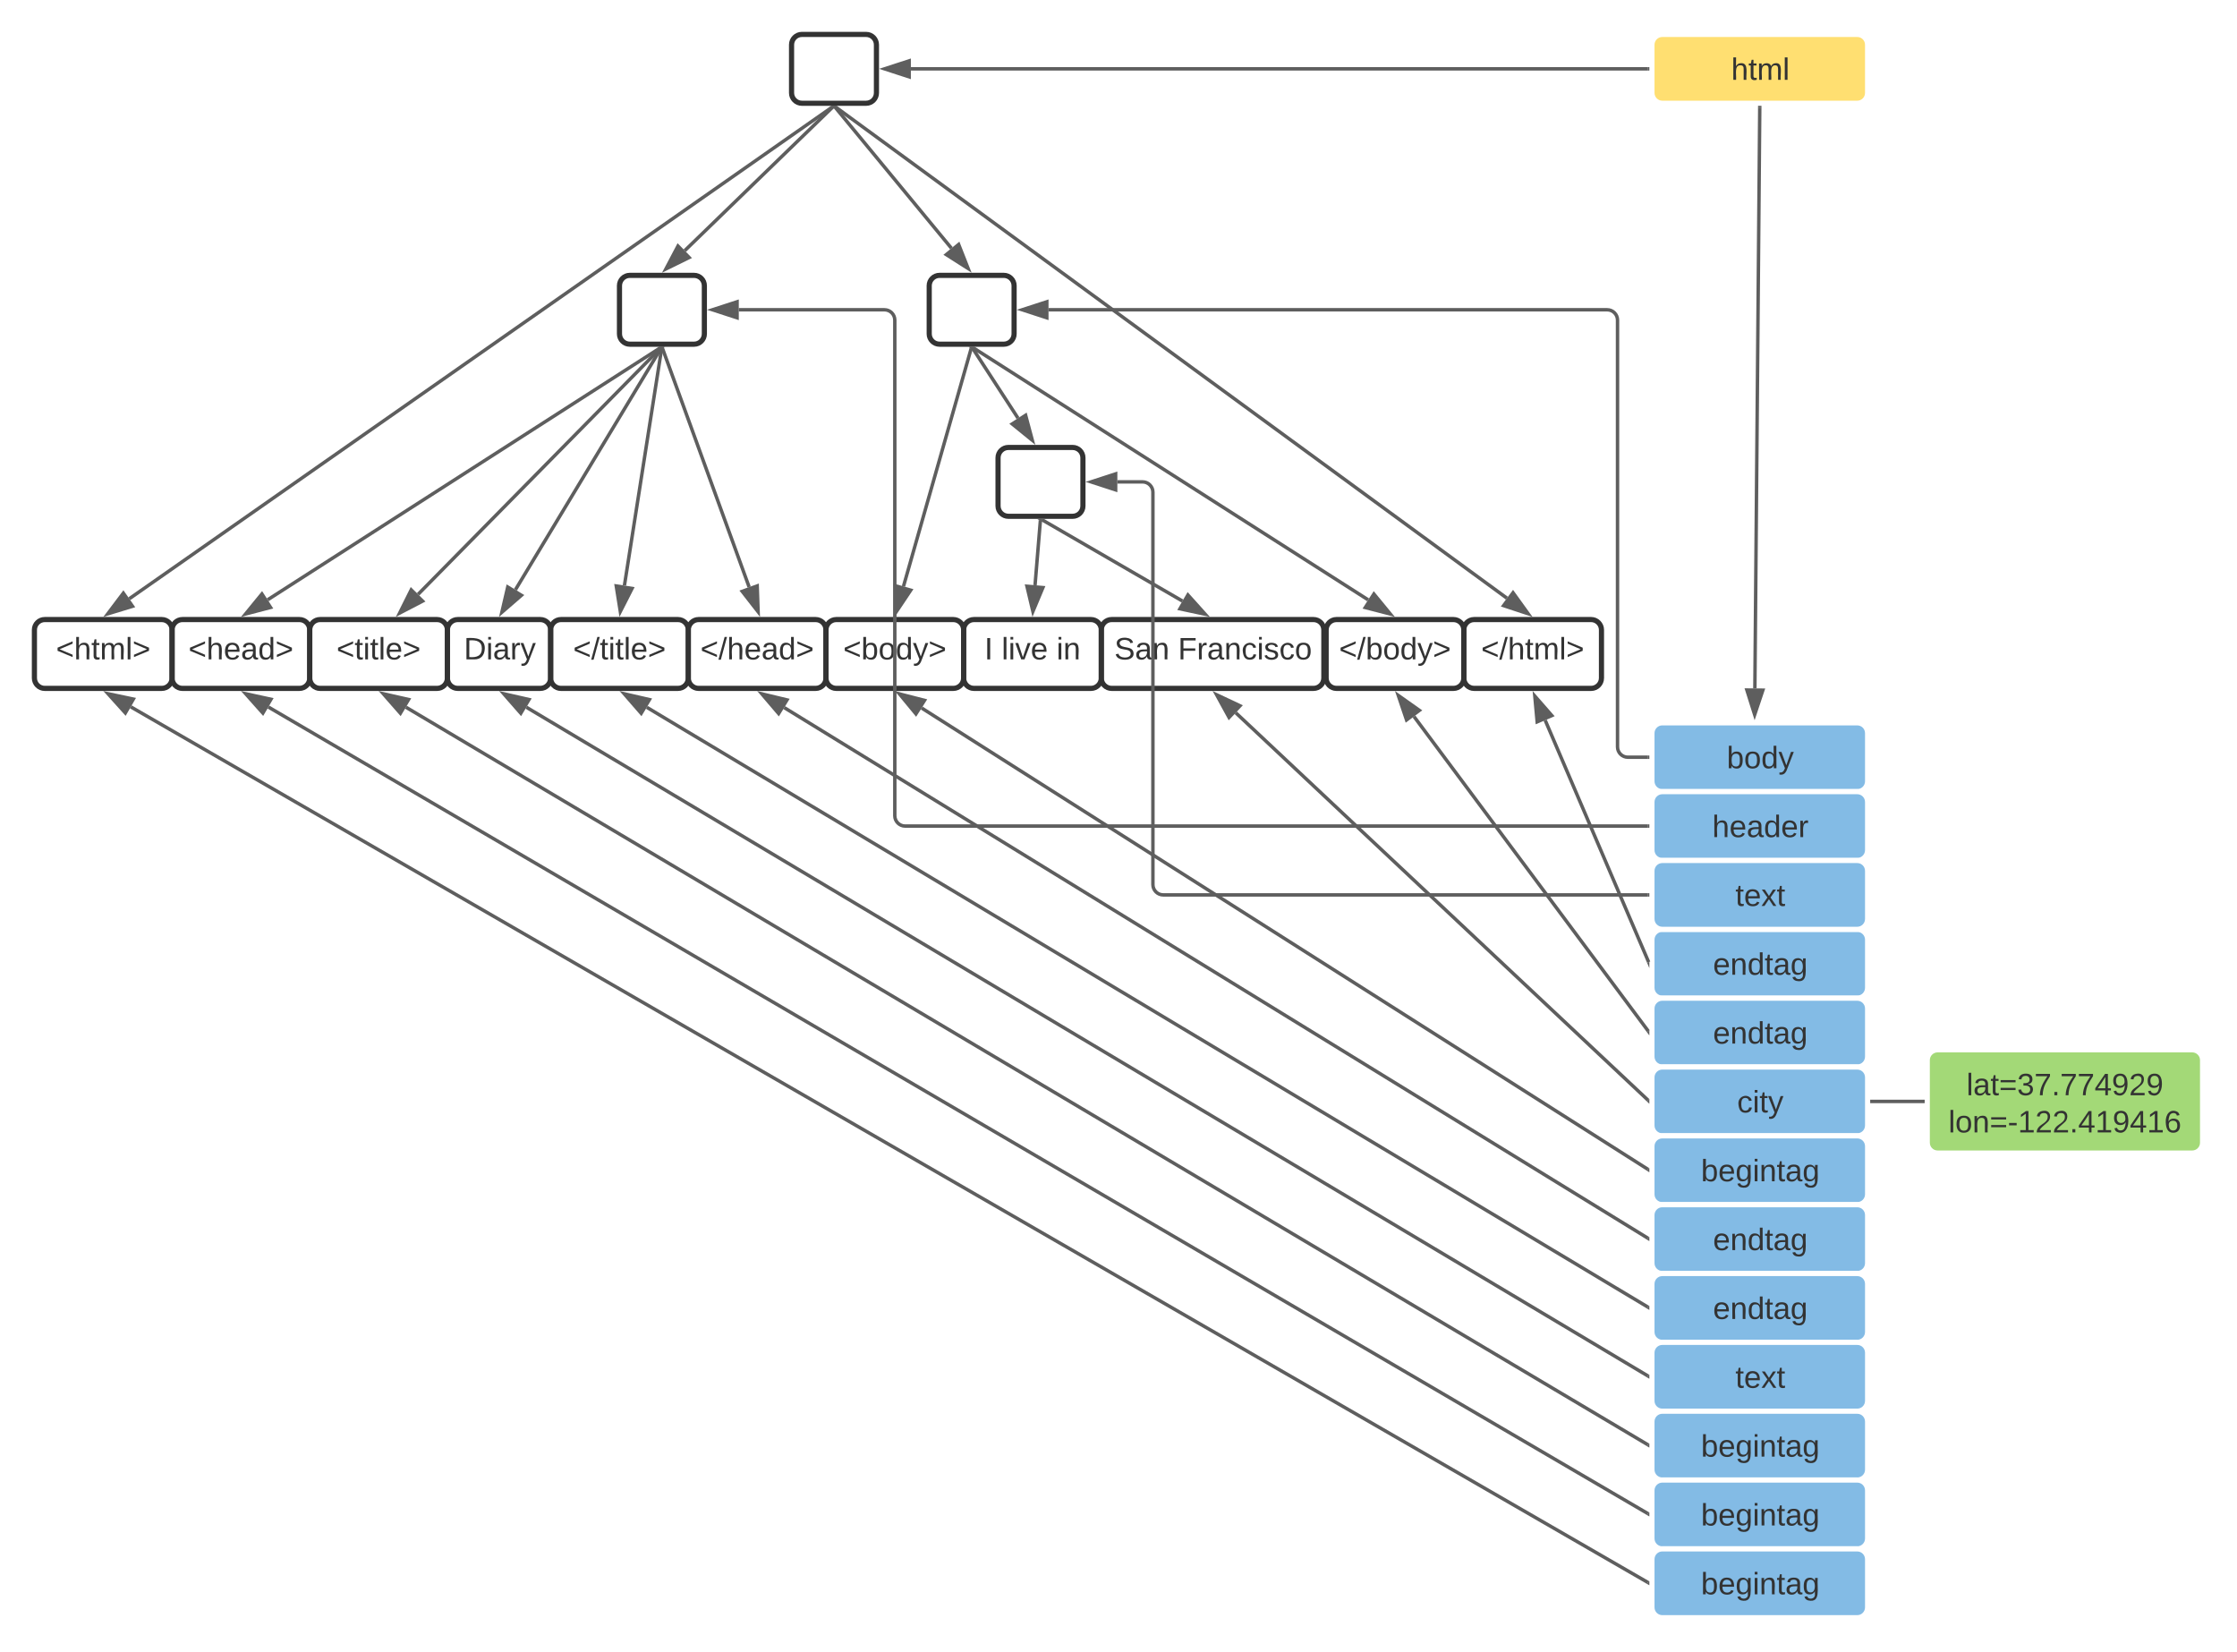 <svg xmlns="http://www.w3.org/2000/svg" xmlns:xlink="http://www.w3.org/1999/xlink" xmlns:lucid="lucid" width="1300" height="960"><g transform="translate(-80 -180)" lucid:page-tab-id="0_0"><path d="M0 0h1870.87v1322.83H0z" fill="#fff"/><path d="M260 546c0-3.3 2.7-6 6-6h68c3.3 0 6 2.7 6 6v28c0 3.3-2.7 6-6 6h-68c-3.3 0-6-2.7-6-6z" stroke="#333" stroke-width="3" fill="#fff" fill-opacity="0"/><use xlink:href="#a" transform="matrix(1,0,0,1,265,545) translate(10.55 18.15)"/><path d="M340 546c0-3.3 2.7-6 6-6h48c3.3 0 6 2.7 6 6v28c0 3.3-2.7 6-6 6h-48c-3.3 0-6-2.7-6-6z" stroke="#333" stroke-width="3" fill="#fff" fill-opacity="0"/><use xlink:href="#b" transform="matrix(1,0,0,1,345,545) translate(4.575 18.15)"/><path d="M640 546c0-3.3 2.7-6 6-6h68c3.3 0 6 2.7 6 6v28c0 3.3-2.7 6-6 6h-68c-3.3 0-6-2.7-6-6z" stroke="#333" stroke-width="3" fill="#fff" fill-opacity="0"/><use xlink:href="#c" transform="matrix(1,0,0,1,645,545) translate(7.075 18.15)"/><use xlink:href="#d" transform="matrix(1,0,0,1,645,545) translate(17.075 18.15)"/><use xlink:href="#e" transform="matrix(1,0,0,1,645,545) translate(48.975 18.15)"/><path d="M540 206c0-3.3 2.7-6 6-6h37.33c3.32 0 6 2.7 6 6v28c0 3.3-2.68 6-6 6H546c-3.3 0-6-2.7-6-6z" stroke="#333" stroke-width="3" fill="#fff" fill-opacity="0"/><path d="M1040 206c0-3.3 2.7-6 6-6h113.33c3.32 0 6 2.7 6 6v28c0 3.3-2.68 6-6 6H1046c-3.3 0-6-2.7-6-6z" stroke="#fff" stroke-width="3" fill="#ffdf71"/><use xlink:href="#f" transform="matrix(1,0,0,1,1052,212) translate(34.05 14.4)"/><path d="M1037.5 220H609.34" stroke="#5e5e5e" stroke-width="2" fill="none"/><path d="M1038.5 221h-1.03v-2h1.03" fill="#5e5e5e"/><path d="M594.07 220l14.27-4.64v9.28z" stroke="#5e5e5e" stroke-width="2" fill="#5e5e5e"/><path d="M1040 606c0-3.3 2.7-6 6-6h113.33c3.32 0 6 2.7 6 6v28c0 3.3-2.68 6-6 6H1046c-3.3 0-6-2.7-6-6z" stroke="#fff" stroke-width="3" fill="#83bbe5"/><use xlink:href="#g" transform="matrix(1,0,0,1,1052,612) translate(31.5 14.4)"/><path d="M1040 646c0-3.3 2.7-6 6-6h113.33c3.32 0 6 2.7 6 6v28c0 3.3-2.68 6-6 6H1046c-3.3 0-6-2.7-6-6z" stroke="#fff" stroke-width="3" fill="#83bbe5"/><use xlink:href="#h" transform="matrix(1,0,0,1,1052,652) translate(23.025 14.4)"/><path d="M1040 726c0-3.3 2.7-6 6-6h113.33c3.32 0 6 2.7 6 6v28c0 3.3-2.68 6-6 6H1046c-3.3 0-6-2.7-6-6z" stroke="#fff" stroke-width="3" fill="#83bbe5"/><use xlink:href="#i" transform="matrix(1,0,0,1,1052,732) translate(23.5 14.4)"/><path d="M1040 766c0-3.3 2.7-6 6-6h113.33c3.32 0 6 2.7 6 6v28c0 3.3-2.68 6-6 6H1046c-3.3 0-6-2.7-6-6z" stroke="#fff" stroke-width="3" fill="#83bbe5"/><use xlink:href="#i" transform="matrix(1,0,0,1,1052,772) translate(23.5 14.4)"/><path d="M1040 806c0-3.3 2.7-6 6-6h113.33c3.32 0 6 2.7 6 6v28c0 3.3-2.68 6-6 6H1046c-3.3 0-6-2.7-6-6z" stroke="#fff" stroke-width="3" fill="#83bbe5"/><use xlink:href="#j" transform="matrix(1,0,0,1,1052,812) translate(37.525 14.4)"/><path d="M1102.66 242.5l-2.84 337.5" stroke="#5e5e5e" stroke-width="2" fill="none"/><path d="M1103.66 242.53h-2v-1.03h2" fill="#5e5e5e"/><path d="M1099.7 595.26l-4.52-14.3 9.27.08z" stroke="#5e5e5e" stroke-width="2" fill="#5e5e5e"/><path d="M440 346c0-3.3 2.7-6 6-6h37.33c3.32 0 6 2.7 6 6v28c0 3.3-2.68 6-6 6H446c-3.3 0-6-2.7-6-6zM620 346c0-3.3 2.7-6 6-6h37.33c3.32 0 6 2.7 6 6v28c0 3.3-2.68 6-6 6H626c-3.3 0-6-2.7-6-6zM100 546c0-3.3 2.7-6 6-6h68c3.3 0 6 2.7 6 6v28c0 3.3-2.7 6-6 6h-68c-3.3 0-6-2.7-6-6z" stroke="#333" stroke-width="3" fill="#fff" fill-opacity="0"/><use xlink:href="#k" transform="matrix(1,0,0,1,105,545) translate(7.55 18.15)"/><path d="M180 546c0-3.3 2.7-6 6-6h68c3.3 0 6 2.7 6 6v28c0 3.3-2.7 6-6 6h-68c-3.3 0-6-2.7-6-6z" stroke="#333" stroke-width="3" fill="#fff" fill-opacity="0"/><use xlink:href="#l" transform="matrix(1,0,0,1,185,545) translate(4.5 18.15)"/><path d="M400 546c0-3.3 2.7-6 6-6h68c3.3 0 6 2.7 6 6v28c0 3.3-2.7 6-6 6h-68c-3.3 0-6-2.7-6-6z" stroke="#333" stroke-width="3" fill="#fff" fill-opacity="0"/><use xlink:href="#m" transform="matrix(1,0,0,1,405,545) translate(8.05 18.15)"/><path d="M560 546c0-3.3 2.7-6 6-6h68c3.3 0 6 2.7 6 6v28c0 3.3-2.7 6-6 6h-68c-3.3 0-6-2.7-6-6z" stroke="#333" stroke-width="3" fill="#fff" fill-opacity="0"/><use xlink:href="#n" transform="matrix(1,0,0,1,565,545) translate(5 18.15)"/><path d="M480 546c0-3.3 2.7-6 6-6h68c3.3 0 6 2.7 6 6v28c0 3.3-2.7 6-6 6h-68c-3.3 0-6-2.7-6-6z" stroke="#333" stroke-width="3" fill="#fff" fill-opacity="0"/><use xlink:href="#o" transform="matrix(1,0,0,1,485,545) translate(2 18.15)"/><path d="M850.67 546c0-3.3 2.68-6 6-6h68c3.3 0 6 2.7 6 6v28c0 3.3-2.7 6-6 6h-68c-3.32 0-6-2.7-6-6z" stroke="#333" stroke-width="3" fill="#fff" fill-opacity="0"/><use xlink:href="#p" transform="matrix(1,0,0,1,855.667,545) translate(2.5 18.15)"/><path d="M930.67 546c0-3.3 2.68-6 6-6h68c3.3 0 6 2.7 6 6v28c0 3.3-2.7 6-6 6h-68c-3.32 0-6-2.7-6-6z" stroke="#333" stroke-width="3" fill="#fff" fill-opacity="0"/><use xlink:href="#q" transform="matrix(1,0,0,1,935.667,545) translate(5.05 18.15)"/><path d="M1040 846c0-3.3 2.7-6 6-6h113.33c3.32 0 6 2.7 6 6v28c0 3.3-2.68 6-6 6H1046c-3.3 0-6-2.7-6-6z" stroke="#fff" stroke-width="3" fill="#83bbe5"/><use xlink:href="#r" transform="matrix(1,0,0,1,1052,852) translate(16.525 14.4)"/><path d="M1040 886c0-3.3 2.7-6 6-6h113.33c3.32 0 6 2.7 6 6v28c0 3.3-2.68 6-6 6H1046c-3.3 0-6-2.7-6-6z" stroke="#fff" stroke-width="3" fill="#83bbe5"/><use xlink:href="#i" transform="matrix(1,0,0,1,1052,892) translate(23.5 14.4)"/><path d="M1040 926c0-3.3 2.7-6 6-6h113.33c3.32 0 6 2.7 6 6v28c0 3.3-2.68 6-6 6H1046c-3.3 0-6-2.7-6-6z" stroke="#fff" stroke-width="3" fill="#83bbe5"/><use xlink:href="#i" transform="matrix(1,0,0,1,1052,932) translate(23.5 14.4)"/><path d="M1040 966c0-3.3 2.7-6 6-6h113.33c3.32 0 6 2.7 6 6v28c0 3.3-2.68 6-6 6H1046c-3.3 0-6-2.7-6-6z" stroke="#fff" stroke-width="3" fill="#83bbe5"/><use xlink:href="#s" transform="matrix(1,0,0,1,1052,972) translate(36.5 14.4)"/><path d="M1040 1006c0-3.3 2.7-6 6-6h113.33c3.32 0 6 2.7 6 6v28c0 3.3-2.68 6-6 6H1046c-3.3 0-6-2.7-6-6z" stroke="#fff" stroke-width="3" fill="#83bbe5"/><use xlink:href="#r" transform="matrix(1,0,0,1,1052,1012) translate(16.525 14.4)"/><path d="M1040 1046c0-3.3 2.7-6 6-6h113.33c3.32 0 6 2.7 6 6v28c0 3.3-2.68 6-6 6H1046c-3.3 0-6-2.7-6-6z" stroke="#fff" stroke-width="3" fill="#83bbe5"/><use xlink:href="#r" transform="matrix(1,0,0,1,1052,1052) translate(16.525 14.4)"/><path d="M1040 1086c0-3.3 2.7-6 6-6h113.33c3.32 0 6 2.7 6 6v28c0 3.3-2.68 6-6 6H1046c-3.3 0-6-2.7-6-6z" stroke="#fff" stroke-width="3" fill="#83bbe5"/><use xlink:href="#r" transform="matrix(1,0,0,1,1052,1092) translate(16.525 14.4)"/><path d="M463.83 382.04L235.57 528.5" stroke="#5e5e5e" stroke-width="2" fill="none"/><path d="M464.34 382.9l-.9-1.4h3.08" fill="#5e5e5e"/><path d="M222.72 536.75l9.5-11.6 5 7.8z" stroke="#5e5e5e" stroke-width="2" fill="#5e5e5e"/><path d="M463.96 382.2L322.98 525.33" stroke="#5e5e5e" stroke-width="2" fill="none"/><path d="M464.66 382.93l-1.43-1.4.03-.03h2.8" fill="#5e5e5e"/><path d="M312.27 536.2l6.7-13.42 6.6 6.5z" stroke="#5e5e5e" stroke-width="2" fill="#5e5e5e"/><path d="M464.15 382.36l-84.6 140.3" stroke="#5e5e5e" stroke-width="2" fill="none"/><path d="M465 382.9l-1.72-1.04.22-.36h2.33" fill="#5e5e5e"/><path d="M371.67 535.73l3.4-14.6 7.94 4.78z" stroke="#5e5e5e" stroke-width="2" fill="#5e5e5e"/><path d="M464.5 382.5L442.88 520.2" stroke="#5e5e5e" stroke-width="2" fill="none"/><path d="M465.5 382.67l-1.98-.3.13-.87h2.03" fill="#5e5e5e"/><path d="M440.5 535.3l-2.36-14.8 9.16 1.43z" stroke="#5e5e5e" stroke-width="2" fill="#5e5e5e"/><path d="M465 382.44l50.35 138.67" stroke="#5e5e5e" stroke-width="2" fill="none"/><path d="M465.96 382.12l-1.88.7-.48-1.32h2.13" fill="#5e5e5e"/><path d="M520.56 535.46l-9.22-11.83 8.7-3.16z" stroke="#5e5e5e" stroke-width="2" fill="#5e5e5e"/><path d="M644.4 382.46L605.05 520.7" stroke="#5e5e5e" stroke-width="2" fill="none"/><path d="M645.35 382.76l-1.93-.55.2-.7h2.1" fill="#5e5e5e"/><path d="M600.9 535.4l-.57-15 8.92 2.53z" stroke="#5e5e5e" stroke-width="2" fill="#5e5e5e"/><path d="M645.5 382.04l229.57 146.5" stroke="#5e5e5e" stroke-width="2" fill="none"/><path d="M645 382.9l-2.2-1.4h3.08" fill="#5e5e5e"/><path d="M887.94 536.76L873.42 533l5-7.82z" stroke="#5e5e5e" stroke-width="2" fill="#5e5e5e"/><path d="M565.47 242.1l390.26 285.48" stroke="#5e5e5e" stroke-width="2" fill="none"/><path d="M564.9 242.9l-1.93-1.4h2.97" fill="#5e5e5e"/><path d="M968.05 536.6l-14.25-4.7 5.48-7.47z" stroke="#5e5e5e" stroke-width="2" fill="#5e5e5e"/><path d="M565.3 242.27l67.6 81.96" stroke="#5e5e5e" stroke-width="2" fill="none"/><path d="M566.1 241.65l-1.55 1.28-1.18-1.43h2.6" fill="#5e5e5e"/><path d="M642.6 336l-12.65-8.05 7.16-5.9z" stroke="#5e5e5e" stroke-width="2" fill="#5e5e5e"/><path d="M563.95 242.2l-86 83.42" stroke="#5e5e5e" stroke-width="2" fill="none"/><path d="M564.63 242.93l-1.4-1.43h2.87" fill="#5e5e5e"/><path d="M467 336.25l7-13.26 6.46 6.64z" stroke="#5e5e5e" stroke-width="2" fill="#5e5e5e"/><path d="M563.85 242.07L155.15 527.9" stroke="#5e5e5e" stroke-width="2" fill="none"/><path d="M564.4 242.9l-.98-1.4h3" fill="#5e5e5e"/><path d="M142.65 536.65l9.04-11.98 5.3 7.6z" stroke="#5e5e5e" stroke-width="2" fill="#5e5e5e"/><path d="M1037.63 1099.5l-881.6-508.75" stroke="#5e5e5e" stroke-width="2" fill="none"/><path d="M1038.5 1098.85v2.3l-1.4-.8 1-1.73" fill="#5e5e5e"/><path d="M142.8 583.12l14.68 3.1-4.64 8.04z" stroke="#5e5e5e" stroke-width="2" fill="#5e5e5e"/><path d="M1037.64 1059.5L235.97 590.84" stroke="#5e5e5e" stroke-width="2" fill="none"/><path d="M1038.5 1058.84v2.32l-1.4-.8 1.02-1.74" fill="#5e5e5e"/><path d="M222.8 583.13l14.65 3.2-4.68 8z" stroke="#5e5e5e" stroke-width="2" fill="#5e5e5e"/><path d="M1037.64 1019.5L315.9 590.94" stroke="#5e5e5e" stroke-width="2" fill="none"/><path d="M1038.5 1018.84v2.32l-1.4-.82 1.03-1.72" fill="#5e5e5e"/><path d="M302.78 583.15l14.64 3.3-4.74 7.97z" stroke="#5e5e5e" stroke-width="2" fill="#5e5e5e"/><path d="M1037.64 979.5L385.9 590.96" stroke="#5e5e5e" stroke-width="2" fill="none"/><path d="M1038.5 978.84v2.32l-1.4-.83 1.03-1.7" fill="#5e5e5e"/><path d="M372.78 583.16l14.63 3.32-4.74 7.96z" stroke="#5e5e5e" stroke-width="2" fill="#5e5e5e"/><path d="M1037.64 939.5L455.87 591" stroke="#5e5e5e" stroke-width="2" fill="none"/><path d="M1038.5 938.83v2.34l-1.4-.84 1.03-1.7" fill="#5e5e5e"/><path d="M442.78 583.16l14.62 3.36-4.77 7.95z" stroke="#5e5e5e" stroke-width="2" fill="#5e5e5e"/><path d="M1037.65 899.48l-501.88-308.3" stroke="#5e5e5e" stroke-width="2" fill="none"/><path d="M1038.5 898.83v2.34l-1.4-.85 1.05-1.7" fill="#5e5e5e"/><path d="M522.76 583.2l14.58 3.5-4.85 7.9z" stroke="#5e5e5e" stroke-width="2" fill="#5e5e5e"/><path d="M1037.66 859.46L615.62 591.42" stroke="#5e5e5e" stroke-width="2" fill="none"/><path d="M1038.5 858.82v2.36l-1.4-.9 1.07-1.67" fill="#5e5e5e"/><path d="M602.73 583.23l14.53 3.74-4.97 7.83z" stroke="#5e5e5e" stroke-width="2" fill="#5e5e5e"/><path d="M1037.77 819.32L798.15 594.17" stroke="#5e5e5e" stroke-width="2" fill="none"/><path d="M1038.5 818.63v2.74l-1.43-1.34 1.37-1.46" fill="#5e5e5e"/><path d="M787.03 583.72l13.57 6.4-6.35 6.74z" stroke="#5e5e5e" stroke-width="2" fill="#5e5e5e"/><path d="M1037.9 779.2L901.72 596.34" stroke="#5e5e5e" stroke-width="2" fill="none"/><path d="M1038.5 781.67l-1.4-1.9 1.4-1.05" fill="#5e5e5e"/><path d="M892.6 584.1l12.24 8.67-7.44 5.54z" stroke="#5e5e5e" stroke-width="2" fill="#5e5e5e"/><path d="M1038.1 739.08L977.96 598.5" stroke="#5e5e5e" stroke-width="2" fill="none"/><path d="M1038.5 742.54l-1.32-3.1 1.32-.56" fill="#5e5e5e"/><path d="M971.94 584.48l9.87 11.3-8.5 3.63z" stroke="#5e5e5e" stroke-width="2" fill="#5e5e5e"/><path d="M1037.5 620H1026c-3.3 0-6-2.7-6-6V366c0-3.3-2.7-6-6-6H689.34" stroke="#5e5e5e" stroke-width="2" fill="none"/><path d="M1038.5 621h-1.03v-2h1.03" fill="#5e5e5e"/><path d="M674.07 360l14.27-4.64v9.28z" stroke="#5e5e5e" stroke-width="2" fill="#5e5e5e"/><path d="M1037.5 660H606c-3.3 0-6-2.7-6-6V366c0-3.3-2.7-6-6-6h-84.66" stroke="#5e5e5e" stroke-width="2" fill="none"/><path d="M1038.5 661h-1.03v-2h1.03" fill="#5e5e5e"/><path d="M494.07 360l14.27-4.64v9.28z" stroke="#5e5e5e" stroke-width="2" fill="#5e5e5e"/><path d="M720 546c0-3.3 2.7-6 6-6h117.33c3.32 0 6 2.7 6 6v28c0 3.3-2.68 6-6 6H726c-3.3 0-6-2.7-6-6z" stroke="#333" stroke-width="3" fill="#fff" fill-opacity="0"/><use xlink:href="#t" transform="matrix(1,0,0,1,725,545) translate(2.575 18.15)"/><use xlink:href="#u" transform="matrix(1,0,0,1,725,545) translate(39.575 18.15)"/><path d="M1040 686c0-3.3 2.7-6 6-6h113.33c3.32 0 6 2.7 6 6v28c0 3.3-2.68 6-6 6H1046c-3.3 0-6-2.7-6-6z" stroke="#fff" stroke-width="3" fill="#83bbe5"/><use xlink:href="#s" transform="matrix(1,0,0,1,1052,692) translate(36.5 14.4)"/><path d="M660 446c0-3.3 2.7-6 6-6h37.33c3.32 0 6 2.7 6 6v28c0 3.3-2.68 6-6 6H666c-3.3 0-6-2.7-6-6z" stroke="#333" stroke-width="3" fill="#fff" fill-opacity="0"/><path d="M685.53 482l81.62 47.23" stroke="#5e5e5e" stroke-width="2" fill="none"/><path d="M685.05 482.88l-2.38-1.38h3.18" fill="#5e5e5e"/><path d="M780.37 536.88l-14.67-3.13 4.64-8.03z" stroke="#5e5e5e" stroke-width="2" fill="#5e5e5e"/><path d="M684.6 482.5l-3.1 37.56" stroke="#5e5e5e" stroke-width="2" fill="none"/><path d="M685.58 482.6l-2-.16.08-.94h2" fill="#5e5e5e"/><path d="M680.26 535.27l-3.45-14.6 9.25.76z" stroke="#5e5e5e" stroke-width="2" fill="#5e5e5e"/><path d="M645.2 382.34l26.4 40.64" stroke="#5e5e5e" stroke-width="2" fill="none"/><path d="M646.06 381.82l-1.67 1.08-.93-1.4h2.4" fill="#5e5e5e"/><path d="M679.9 435.8l-11.65-9.46 7.78-5.04z" stroke="#5e5e5e" stroke-width="2" fill="#5e5e5e"/><path d="M1200 796c0-3.3 2.7-6 6-6h148c3.3 0 6 2.7 6 6v48c0 3.3-2.7 6-6 6h-148c-3.3 0-6-2.7-6-6z" stroke="#fff" stroke-width="3" fill="#a3d977"/><use xlink:href="#v" transform="matrix(1,0,0,1,1212,802) translate(10.775 14.4)"/><use xlink:href="#w" transform="matrix(1,0,0,1,1212,802) translate(0.3 36)"/><path d="M1197.5 820h-29.67" stroke="#5e5e5e" stroke-width="2" fill="none"/><path d="M1198.5 821h-1.03v-2h1.03M1167.86 821h-1.03v-2h1.03" fill="#5e5e5e"/><path d="M1037.5 700H756c-3.3 0-6-2.7-6-6V466c0-3.3-2.7-6-6-6h-14.66" stroke="#5e5e5e" stroke-width="2" fill="none"/><path d="M1038.5 701h-1.03v-2h1.03" fill="#5e5e5e"/><path d="M714.07 460l14.27-4.64v9.28z" stroke="#5e5e5e" stroke-width="2" fill="#5e5e5e"/><defs><path fill="#333" d="M18-100v-36l175-74v27L42-118l151 64v27" id="x"/><path fill="#333" d="M59-47c-2 24 18 29 38 22v24C64 9 27 4 27-40v-127H5v-23h24l9-43h21v43h35v23H59v120" id="y"/><path fill="#333" d="M24-231v-30h32v30H24zM24 0v-190h32V0H24" id="z"/><path fill="#333" d="M24 0v-261h32V0H24" id="A"/><path fill="#333" d="M100-194c63 0 86 42 84 106H49c0 40 14 67 53 68 26 1 43-12 49-29l28 8c-11 28-37 45-77 45C44 4 14-33 15-96c1-61 26-98 85-98zm52 81c6-60-76-77-97-28-3 7-6 17-6 28h103" id="B"/><path fill="#333" d="M18-27v-27l151-64-151-65v-27l175 74v36" id="C"/><g id="a"><use transform="matrix(0.05,0,0,0.05,0,0)" xlink:href="#x"/><use transform="matrix(0.05,0,0,0.05,10.5,0)" xlink:href="#y"/><use transform="matrix(0.05,0,0,0.05,15.5,0)" xlink:href="#z"/><use transform="matrix(0.05,0,0,0.05,19.45,0)" xlink:href="#y"/><use transform="matrix(0.05,0,0,0.05,24.45,0)" xlink:href="#A"/><use transform="matrix(0.05,0,0,0.05,28.4,0)" xlink:href="#B"/><use transform="matrix(0.05,0,0,0.05,38.4,0)" xlink:href="#C"/></g><path fill="#333" d="M30-248c118-7 216 8 213 122C240-48 200 0 122 0H30v-248zM63-27c89 8 146-16 146-99s-60-101-146-95v194" id="D"/><path fill="#333" d="M141-36C126-15 110 5 73 4 37 3 15-17 15-53c-1-64 63-63 125-63 3-35-9-54-41-54-24 1-41 7-42 31l-33-3c5-37 33-52 76-52 45 0 72 20 72 64v82c-1 20 7 32 28 27v20c-31 9-61-2-59-35zM48-53c0 20 12 33 32 33 41-3 63-29 60-74-43 2-92-5-92 41" id="E"/><path fill="#333" d="M114-163C36-179 61-72 57 0H25l-1-190h30c1 12-1 29 2 39 6-27 23-49 58-41v29" id="F"/><path fill="#333" d="M179-190L93 31C79 59 56 82 12 73V49c39 6 53-20 64-50L1-190h34L92-34l54-156h33" id="G"/><g id="b"><use transform="matrix(0.05,0,0,0.05,0,0)" xlink:href="#D"/><use transform="matrix(0.05,0,0,0.05,12.95,0)" xlink:href="#z"/><use transform="matrix(0.05,0,0,0.05,16.9,0)" xlink:href="#E"/><use transform="matrix(0.05,0,0,0.05,26.9,0)" xlink:href="#F"/><use transform="matrix(0.05,0,0,0.05,32.85,0)" xlink:href="#G"/></g><path fill="#333" d="M33 0v-248h34V0H33" id="H"/><use transform="matrix(0.05,0,0,0.05,0,0)" xlink:href="#H" id="c"/><path fill="#333" d="M108 0H70L1-190h34L89-25l56-165h34" id="I"/><g id="d"><use transform="matrix(0.05,0,0,0.05,0,0)" xlink:href="#A"/><use transform="matrix(0.05,0,0,0.05,3.95,0)" xlink:href="#z"/><use transform="matrix(0.05,0,0,0.05,7.9,0)" xlink:href="#I"/><use transform="matrix(0.05,0,0,0.05,16.9,0)" xlink:href="#B"/></g><path fill="#333" d="M117-194c89-4 53 116 60 194h-32v-121c0-31-8-49-39-48C34-167 62-67 57 0H25l-1-190h30c1 10-1 24 2 32 11-22 29-35 61-36" id="J"/><g id="e"><use transform="matrix(0.05,0,0,0.05,0,0)" xlink:href="#z"/><use transform="matrix(0.05,0,0,0.05,3.95,0)" xlink:href="#J"/></g><path fill="#333" d="M106-169C34-169 62-67 57 0H25v-261h32l-1 103c12-21 28-36 61-36 89 0 53 116 60 194h-32v-121c2-32-8-49-39-48" id="K"/><path fill="#333" d="M210-169c-67 3-38 105-44 169h-31v-121c0-29-5-50-35-48C34-165 62-65 56 0H25l-1-190h30c1 10-1 24 2 32 10-44 99-50 107 0 11-21 27-35 58-36 85-2 47 119 55 194h-31v-121c0-29-5-49-35-48" id="L"/><g id="f"><use transform="matrix(0.05,0,0,0.05,0,0)" xlink:href="#K"/><use transform="matrix(0.05,0,0,0.05,10,0)" xlink:href="#y"/><use transform="matrix(0.05,0,0,0.05,15,0)" xlink:href="#L"/><use transform="matrix(0.05,0,0,0.05,29.95,0)" xlink:href="#A"/></g><path fill="#333" d="M115-194c53 0 69 39 70 98 0 66-23 100-70 100C84 3 66-7 56-30L54 0H23l1-261h32v101c10-23 28-34 59-34zm-8 174c40 0 45-34 45-75 0-40-5-75-45-74-42 0-51 32-51 76 0 43 10 73 51 73" id="M"/><path fill="#333" d="M100-194c62-1 85 37 85 99 1 63-27 99-86 99S16-35 15-95c0-66 28-99 85-99zM99-20c44 1 53-31 53-75 0-43-8-75-51-75s-53 32-53 75 10 74 51 75" id="N"/><path fill="#333" d="M85-194c31 0 48 13 60 33l-1-100h32l1 261h-30c-2-10 0-23-3-31C134-8 116 4 85 4 32 4 16-35 15-94c0-66 23-100 70-100zm9 24c-40 0-46 34-46 75 0 40 6 74 45 74 42 0 51-32 51-76 0-42-9-74-50-73" id="O"/><g id="g"><use transform="matrix(0.05,0,0,0.05,0,0)" xlink:href="#M"/><use transform="matrix(0.05,0,0,0.05,10,0)" xlink:href="#N"/><use transform="matrix(0.05,0,0,0.05,20,0)" xlink:href="#O"/><use transform="matrix(0.05,0,0,0.05,30,0)" xlink:href="#G"/></g><g id="h"><use transform="matrix(0.05,0,0,0.05,0,0)" xlink:href="#K"/><use transform="matrix(0.05,0,0,0.05,10,0)" xlink:href="#B"/><use transform="matrix(0.05,0,0,0.05,20,0)" xlink:href="#E"/><use transform="matrix(0.05,0,0,0.05,30,0)" xlink:href="#O"/><use transform="matrix(0.05,0,0,0.05,40,0)" xlink:href="#B"/><use transform="matrix(0.05,0,0,0.05,50,0)" xlink:href="#F"/></g><path fill="#333" d="M177-190C167-65 218 103 67 71c-23-6-38-20-44-43l32-5c15 47 100 32 89-28v-30C133-14 115 1 83 1 29 1 15-40 15-95c0-56 16-97 71-98 29-1 48 16 59 35 1-10 0-23 2-32h30zM94-22c36 0 50-32 50-73 0-42-14-75-50-75-39 0-46 34-46 75s6 73 46 73" id="P"/><g id="i"><use transform="matrix(0.05,0,0,0.05,0,0)" xlink:href="#B"/><use transform="matrix(0.05,0,0,0.05,10,0)" xlink:href="#J"/><use transform="matrix(0.05,0,0,0.05,20,0)" xlink:href="#O"/><use transform="matrix(0.05,0,0,0.05,30,0)" xlink:href="#y"/><use transform="matrix(0.05,0,0,0.05,35,0)" xlink:href="#E"/><use transform="matrix(0.05,0,0,0.05,45,0)" xlink:href="#P"/></g><path fill="#333" d="M96-169c-40 0-48 33-48 73s9 75 48 75c24 0 41-14 43-38l32 2c-6 37-31 61-74 61-59 0-76-41-82-99-10-93 101-131 147-64 4 7 5 14 7 22l-32 3c-4-21-16-35-41-35" id="Q"/><g id="j"><use transform="matrix(0.05,0,0,0.05,0,0)" xlink:href="#Q"/><use transform="matrix(0.05,0,0,0.05,9,0)" xlink:href="#z"/><use transform="matrix(0.05,0,0,0.05,12.95,0)" xlink:href="#y"/><use transform="matrix(0.05,0,0,0.05,17.95,0)" xlink:href="#G"/></g><g id="k"><use transform="matrix(0.05,0,0,0.05,0,0)" xlink:href="#x"/><use transform="matrix(0.05,0,0,0.05,10.5,0)" xlink:href="#K"/><use transform="matrix(0.05,0,0,0.05,20.5,0)" xlink:href="#y"/><use transform="matrix(0.05,0,0,0.05,25.5,0)" xlink:href="#L"/><use transform="matrix(0.05,0,0,0.05,40.45,0)" xlink:href="#A"/><use transform="matrix(0.05,0,0,0.05,44.4,0)" xlink:href="#C"/></g><g id="l"><use transform="matrix(0.05,0,0,0.05,0,0)" xlink:href="#x"/><use transform="matrix(0.05,0,0,0.05,10.5,0)" xlink:href="#K"/><use transform="matrix(0.05,0,0,0.05,20.5,0)" xlink:href="#B"/><use transform="matrix(0.05,0,0,0.05,30.5,0)" xlink:href="#E"/><use transform="matrix(0.05,0,0,0.05,40.5,0)" xlink:href="#O"/><use transform="matrix(0.05,0,0,0.05,50.5,0)" xlink:href="#C"/></g><path fill="#333" d="M0 4l72-265h28L28 4H0" id="R"/><g id="m"><use transform="matrix(0.05,0,0,0.05,0,0)" xlink:href="#x"/><use transform="matrix(0.05,0,0,0.05,10.5,0)" xlink:href="#R"/><use transform="matrix(0.05,0,0,0.05,15.5,0)" xlink:href="#y"/><use transform="matrix(0.05,0,0,0.05,20.5,0)" xlink:href="#z"/><use transform="matrix(0.05,0,0,0.05,24.45,0)" xlink:href="#y"/><use transform="matrix(0.05,0,0,0.05,29.45,0)" xlink:href="#A"/><use transform="matrix(0.05,0,0,0.05,33.4,0)" xlink:href="#B"/><use transform="matrix(0.05,0,0,0.05,43.4,0)" xlink:href="#C"/></g><g id="n"><use transform="matrix(0.05,0,0,0.05,0,0)" xlink:href="#x"/><use transform="matrix(0.05,0,0,0.05,10.5,0)" xlink:href="#M"/><use transform="matrix(0.05,0,0,0.05,20.5,0)" xlink:href="#N"/><use transform="matrix(0.05,0,0,0.05,30.5,0)" xlink:href="#O"/><use transform="matrix(0.05,0,0,0.05,40.5,0)" xlink:href="#G"/><use transform="matrix(0.05,0,0,0.05,49.5,0)" xlink:href="#C"/></g><g id="o"><use transform="matrix(0.05,0,0,0.05,0,0)" xlink:href="#x"/><use transform="matrix(0.05,0,0,0.05,10.5,0)" xlink:href="#R"/><use transform="matrix(0.05,0,0,0.05,15.5,0)" xlink:href="#K"/><use transform="matrix(0.05,0,0,0.05,25.5,0)" xlink:href="#B"/><use transform="matrix(0.05,0,0,0.05,35.5,0)" xlink:href="#E"/><use transform="matrix(0.05,0,0,0.05,45.5,0)" xlink:href="#O"/><use transform="matrix(0.05,0,0,0.05,55.5,0)" xlink:href="#C"/></g><g id="p"><use transform="matrix(0.05,0,0,0.05,0,0)" xlink:href="#x"/><use transform="matrix(0.05,0,0,0.05,10.5,0)" xlink:href="#R"/><use transform="matrix(0.05,0,0,0.05,15.5,0)" xlink:href="#M"/><use transform="matrix(0.05,0,0,0.05,25.5,0)" xlink:href="#N"/><use transform="matrix(0.05,0,0,0.05,35.5,0)" xlink:href="#O"/><use transform="matrix(0.05,0,0,0.05,45.5,0)" xlink:href="#G"/><use transform="matrix(0.05,0,0,0.05,54.5,0)" xlink:href="#C"/></g><g id="q"><use transform="matrix(0.05,0,0,0.05,0,0)" xlink:href="#x"/><use transform="matrix(0.05,0,0,0.05,10.5,0)" xlink:href="#R"/><use transform="matrix(0.05,0,0,0.05,15.5,0)" xlink:href="#K"/><use transform="matrix(0.05,0,0,0.05,25.5,0)" xlink:href="#y"/><use transform="matrix(0.05,0,0,0.05,30.5,0)" xlink:href="#L"/><use transform="matrix(0.05,0,0,0.05,45.45,0)" xlink:href="#A"/><use transform="matrix(0.05,0,0,0.05,49.4,0)" xlink:href="#C"/></g><g id="r"><use transform="matrix(0.05,0,0,0.05,0,0)" xlink:href="#M"/><use transform="matrix(0.05,0,0,0.05,10,0)" xlink:href="#B"/><use transform="matrix(0.05,0,0,0.05,20,0)" xlink:href="#P"/><use transform="matrix(0.05,0,0,0.05,30,0)" xlink:href="#z"/><use transform="matrix(0.05,0,0,0.05,33.95,0)" xlink:href="#J"/><use transform="matrix(0.05,0,0,0.05,43.95,0)" xlink:href="#y"/><use transform="matrix(0.05,0,0,0.05,48.95,0)" xlink:href="#E"/><use transform="matrix(0.05,0,0,0.05,58.95,0)" xlink:href="#P"/></g><path fill="#333" d="M141 0L90-78 38 0H4l68-98-65-92h35l48 74 47-74h35l-64 92 68 98h-35" id="S"/><g id="s"><use transform="matrix(0.05,0,0,0.05,0,0)" xlink:href="#y"/><use transform="matrix(0.05,0,0,0.05,5,0)" xlink:href="#B"/><use transform="matrix(0.05,0,0,0.05,15,0)" xlink:href="#S"/><use transform="matrix(0.05,0,0,0.05,24,0)" xlink:href="#y"/></g><path fill="#333" d="M185-189c-5-48-123-54-124 2 14 75 158 14 163 119 3 78-121 87-175 55-17-10-28-26-33-46l33-7c5 56 141 63 141-1 0-78-155-14-162-118-5-82 145-84 179-34 5 7 8 16 11 25" id="T"/><g id="t"><use transform="matrix(0.05,0,0,0.05,0,0)" xlink:href="#T"/><use transform="matrix(0.05,0,0,0.05,12,0)" xlink:href="#E"/><use transform="matrix(0.05,0,0,0.05,22,0)" xlink:href="#J"/></g><path fill="#333" d="M63-220v92h138v28H63V0H30v-248h175v28H63" id="U"/><path fill="#333" d="M135-143c-3-34-86-38-87 0 15 53 115 12 119 90S17 21 10-45l28-5c4 36 97 45 98 0-10-56-113-15-118-90-4-57 82-63 122-42 12 7 21 19 24 35" id="V"/><g id="u"><use transform="matrix(0.05,0,0,0.05,0,0)" xlink:href="#U"/><use transform="matrix(0.05,0,0,0.05,10.95,0)" xlink:href="#F"/><use transform="matrix(0.05,0,0,0.05,16.9,0)" xlink:href="#E"/><use transform="matrix(0.05,0,0,0.05,26.9,0)" xlink:href="#J"/><use transform="matrix(0.05,0,0,0.05,36.9,0)" xlink:href="#Q"/><use transform="matrix(0.05,0,0,0.05,45.9,0)" xlink:href="#z"/><use transform="matrix(0.05,0,0,0.05,49.85,0)" xlink:href="#V"/><use transform="matrix(0.05,0,0,0.05,58.85,0)" xlink:href="#Q"/><use transform="matrix(0.05,0,0,0.05,67.85,0)" xlink:href="#N"/></g><path fill="#333" d="M18-150v-26h174v26H18zm0 90v-26h174v26H18" id="W"/><path fill="#333" d="M126-127c33 6 58 20 58 59 0 88-139 92-164 29-3-8-5-16-6-25l32-3c6 27 21 44 54 44 32 0 52-15 52-46 0-38-36-46-79-43v-28c39 1 72-4 72-42 0-27-17-43-46-43-28 0-47 15-49 41l-32-3c6-42 35-63 81-64 48-1 79 21 79 65 0 36-21 52-52 59" id="X"/><path fill="#333" d="M64 0c3-98 48-159 88-221H18v-27h164v26C143-157 98-101 97 0H64" id="Y"/><path fill="#333" d="M33 0v-38h34V0H33" id="Z"/><path fill="#333" d="M155-56V0h-30v-56H8v-25l114-167h33v167h35v25h-35zm-30-156c-27 46-58 90-88 131h88v-131" id="aa"/><path fill="#333" d="M99-251c64 0 84 50 84 122C183-37 130 33 47-8c-14-7-20-23-25-40l30-5c6 39 69 39 84 7 9-19 16-44 16-74-10 22-31 35-62 35-49 0-73-33-73-83 0-54 28-83 82-83zm-1 141c31-1 51-18 51-49 0-36-14-67-51-67-34 0-49 23-49 58 0 34 15 58 49 58" id="ab"/><path fill="#333" d="M101-251c82-7 93 87 43 132L82-64C71-53 59-42 53-27h129V0H18c2-99 128-94 128-182 0-28-16-43-45-43s-46 15-49 41l-32-3c6-41 34-60 81-64" id="ac"/><g id="v"><use transform="matrix(0.05,0,0,0.05,0,0)" xlink:href="#A"/><use transform="matrix(0.05,0,0,0.05,3.95,0)" xlink:href="#E"/><use transform="matrix(0.05,0,0,0.05,13.95,0)" xlink:href="#y"/><use transform="matrix(0.05,0,0,0.05,18.95,0)" xlink:href="#W"/><use transform="matrix(0.05,0,0,0.05,29.45,0)" xlink:href="#X"/><use transform="matrix(0.05,0,0,0.05,39.45,0)" xlink:href="#Y"/><use transform="matrix(0.05,0,0,0.05,49.45,0)" xlink:href="#Z"/><use transform="matrix(0.05,0,0,0.05,54.45,0)" xlink:href="#Y"/><use transform="matrix(0.05,0,0,0.05,64.45,0)" xlink:href="#Y"/><use transform="matrix(0.05,0,0,0.05,74.45,0)" xlink:href="#aa"/><use transform="matrix(0.05,0,0,0.05,84.45,0)" xlink:href="#ab"/><use transform="matrix(0.05,0,0,0.05,94.45,0)" xlink:href="#ac"/><use transform="matrix(0.05,0,0,0.05,104.45,0)" xlink:href="#ab"/></g><path fill="#333" d="M16-82v-28h88v28H16" id="ad"/><path fill="#333" d="M27 0v-27h64v-190l-56 39v-29l58-41h29v221h61V0H27" id="ae"/><path fill="#333" d="M110-160c48 1 74 30 74 79 0 53-28 85-80 85-65 0-83-55-86-122-5-90 50-162 133-122 14 7 22 21 27 39l-31 6c-5-40-67-38-82-6-9 19-15 44-15 74 11-20 30-34 60-33zm-7 138c34 0 49-23 49-58s-16-56-50-56c-29 0-50 16-49 49 1 36 15 65 50 65" id="af"/><g id="w"><use transform="matrix(0.05,0,0,0.05,0,0)" xlink:href="#A"/><use transform="matrix(0.05,0,0,0.05,3.95,0)" xlink:href="#N"/><use transform="matrix(0.05,0,0,0.05,13.95,0)" xlink:href="#J"/><use transform="matrix(0.05,0,0,0.05,23.95,0)" xlink:href="#W"/><use transform="matrix(0.05,0,0,0.05,34.45,0)" xlink:href="#ad"/><use transform="matrix(0.05,0,0,0.05,40.4,0)" xlink:href="#ae"/><use transform="matrix(0.05,0,0,0.05,50.4,0)" xlink:href="#ac"/><use transform="matrix(0.05,0,0,0.05,60.4,0)" xlink:href="#ac"/><use transform="matrix(0.05,0,0,0.05,70.4,0)" xlink:href="#Z"/><use transform="matrix(0.05,0,0,0.05,75.4,0)" xlink:href="#aa"/><use transform="matrix(0.05,0,0,0.05,85.4,0)" xlink:href="#ae"/><use transform="matrix(0.05,0,0,0.05,95.4,0)" xlink:href="#ab"/><use transform="matrix(0.05,0,0,0.05,105.4,0)" xlink:href="#aa"/><use transform="matrix(0.05,0,0,0.05,115.4,0)" xlink:href="#ae"/><use transform="matrix(0.05,0,0,0.05,125.4,0)" xlink:href="#af"/></g></defs></g></svg>